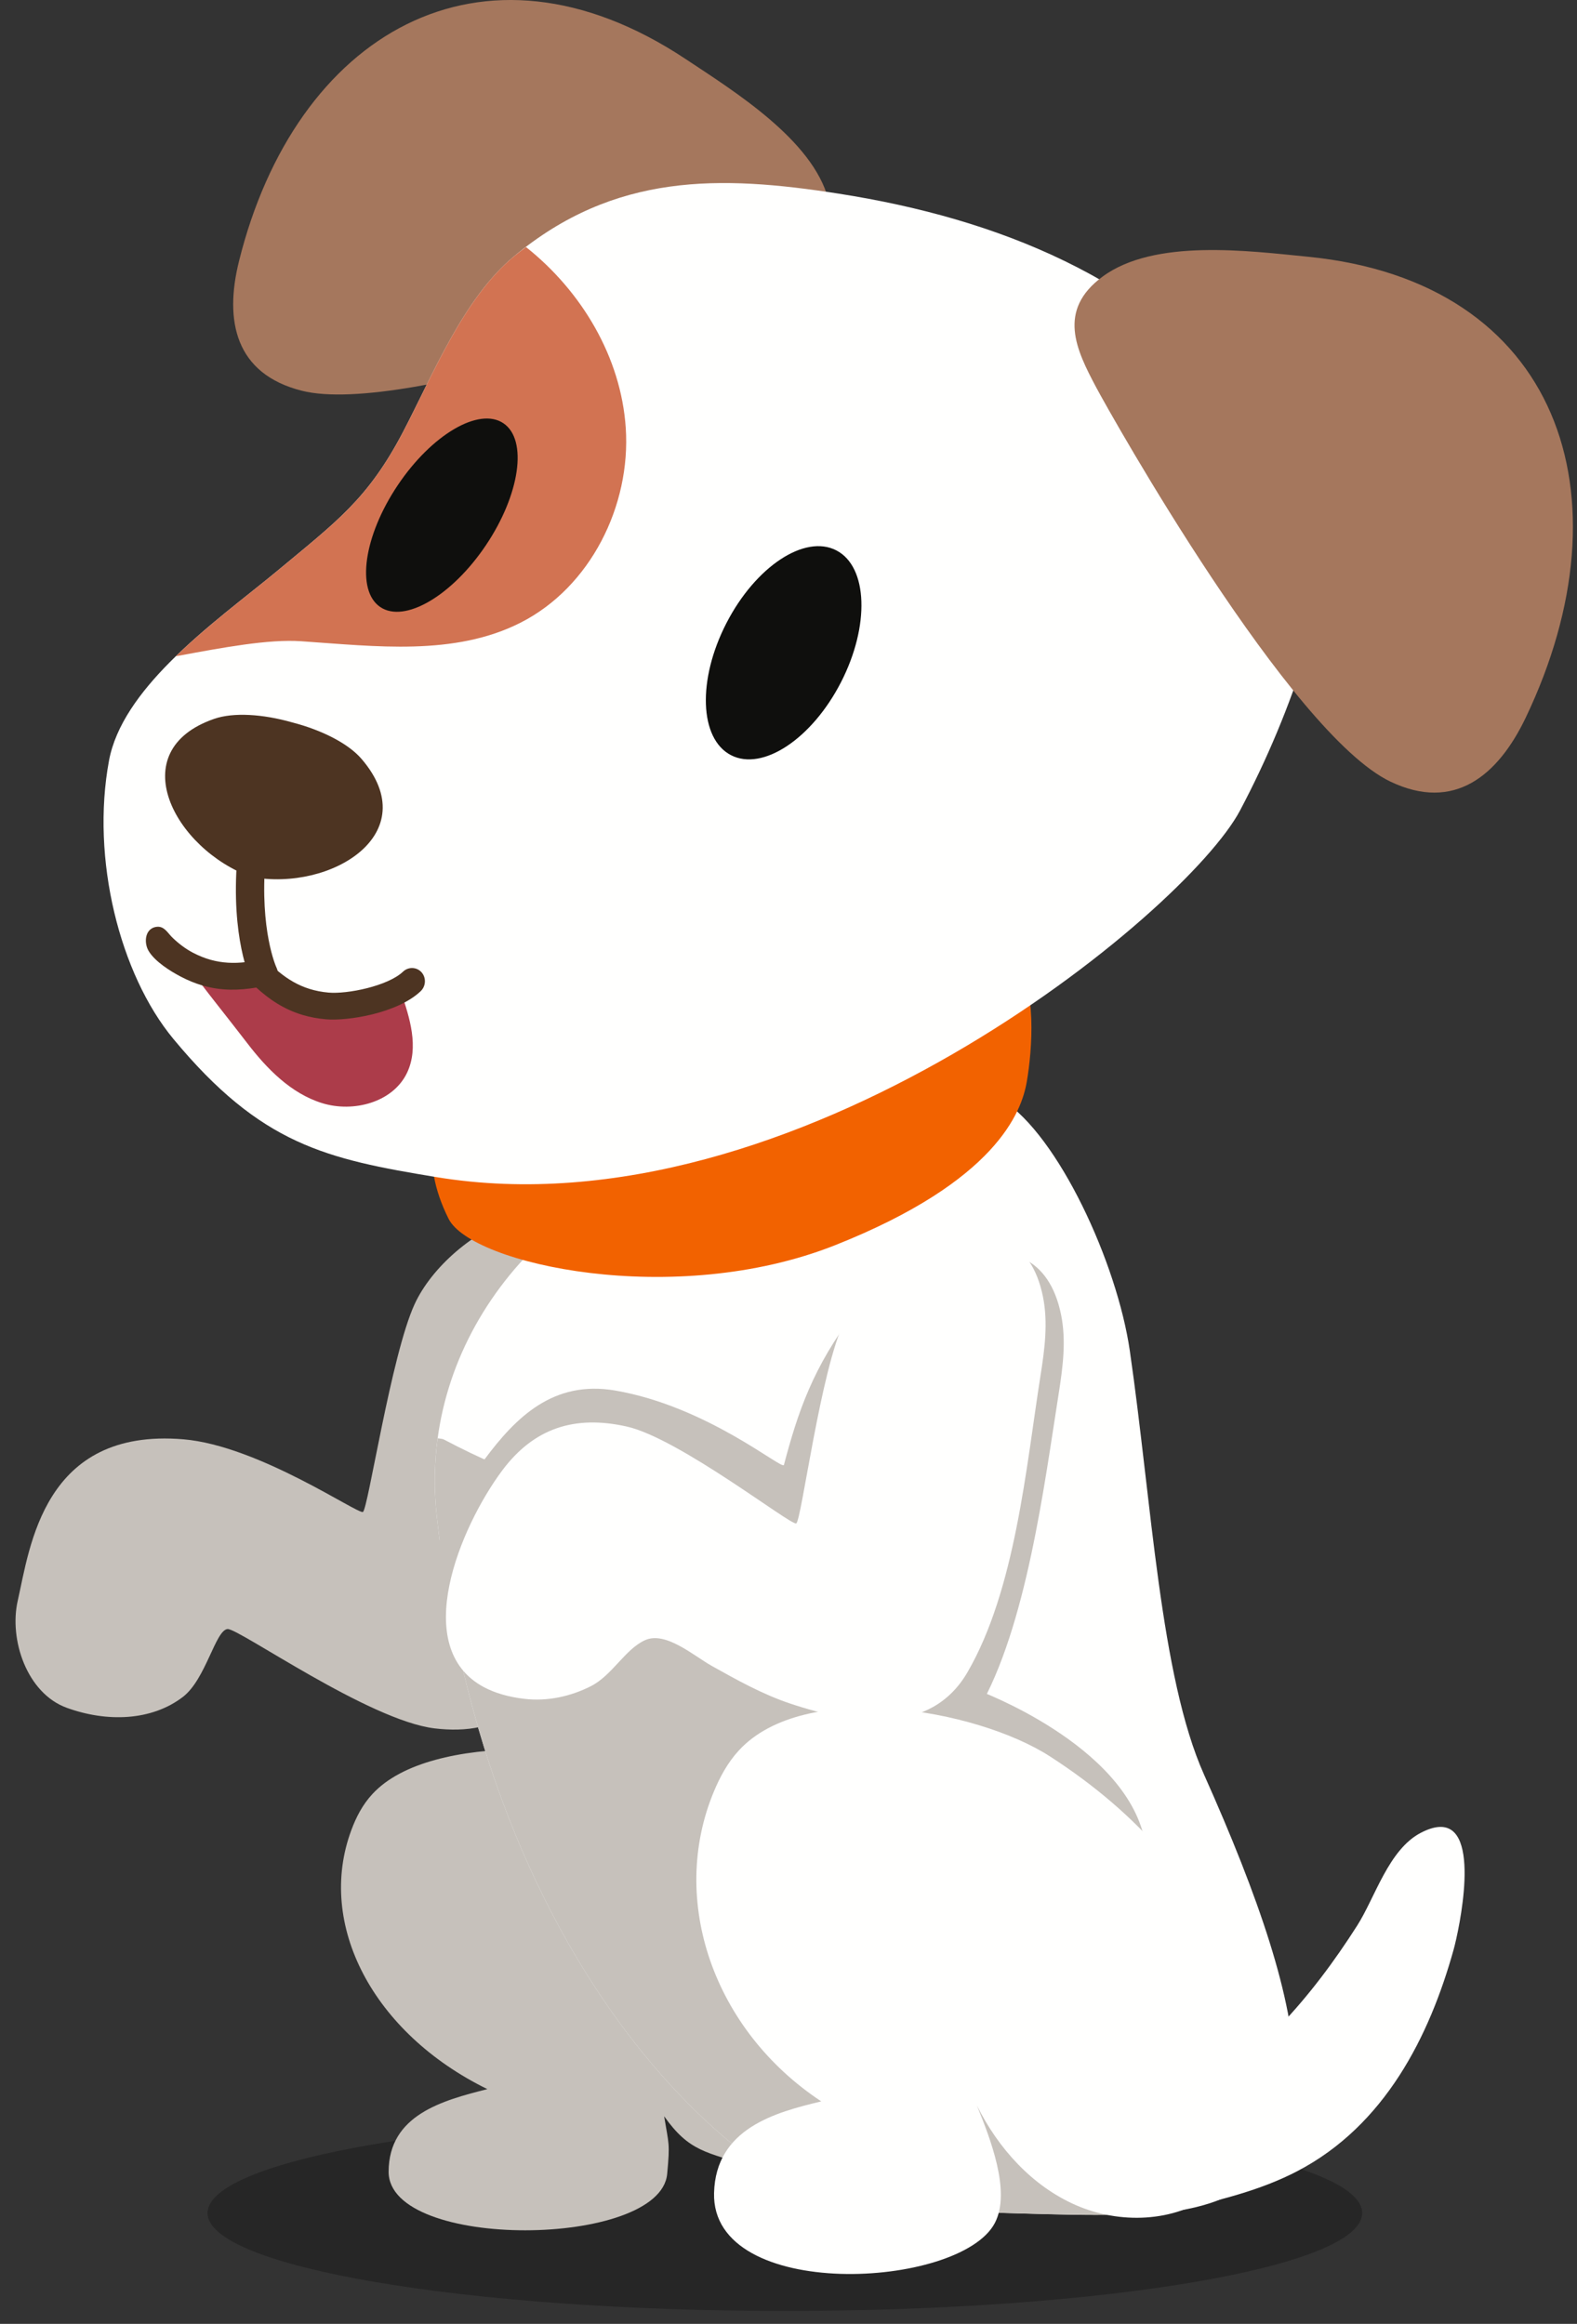 <?xml version="1.0" encoding="UTF-8"?>
<svg width="93px" height="137px" viewBox="0 0 93 137" version="1.1" xmlns="http://www.w3.org/2000/svg" xmlns:xlink="http://www.w3.org/1999/xlink">
    <rect x="0" y="0" width="93" height="137" fill="#333333" stroke="none"/>
    <title>begging</title>
    <g id="Dog-states" stroke="none" stroke-width="1" fill="none" fill-rule="evenodd">
        <g id="for-markdown-descriptions" transform="translate(-42, -19)">
            <g id="Group" transform="translate(14, 19)">
                <g id="begging" transform="translate(28.916, 0)">
                    <path d="M45.373,136.239 C26.566,136.239 11.324,133.654 11.324,130.466 C11.324,127.275 26.566,124.692 45.373,124.692 C64.174,124.692 79.417,127.275 79.417,130.466 C79.417,133.654 64.174,136.239 45.373,136.239 L45.373,136.239 Z" id="Clip-26" fill-opacity="0.25" fill="#000000"></path>
                    <path d="M83.929,107.707 C86.502,107.516 85.112,113.844 84.806,114.943 C83.38,120.055 80.754,125.298 75.594,127.995 C73.424,129.13 70.936,129.739 68.485,130.275 C67.76,130.434 66.971,130.35 66.348,129.973 C62.229,127.485 73.062,121.001 74.543,119.452 C76.293,117.622 77.788,115.609 79.121,113.52 C80.177,111.866 80.971,109.04 82.872,108.051 C83.282,107.837 83.632,107.728 83.929,107.707" id="Fill-28" fill="#FFFFFE"></path>
                    <path d="M3.02,100.68 C5.375,101.537 8.014,101.462 9.87,100.039 C11.226,98.998 11.786,96.107 12.502,96.038 C13.138,95.977 20.831,101.43 24.718,101.895 C26.494,102.107 28.521,101.901 29.685,100.481 C30.246,99.797 30.53,98.917 30.792,98.059 C32.562,92.249 33.896,86.294 34.778,80.267 C35.015,78.65 35.218,76.992 34.915,75.388 C33.553,68.181 25.542,72.521 23.535,76.884 C22.148,79.9 20.786,88.977 20.487,89.135 C20.197,89.288 14.333,85.225 9.902,84.852 C1.639,84.157 0.847,91.218 0.13,94.366 C-0.391,96.657 0.666,99.824 3.02,100.68" id="Fill-29" fill="#C6C1BB"></path>
                    <path d="M53.995,122.558 C54.06,122.15 54.09,121.736 54.085,121.325 C54.059,119.242 53.225,117.189 52.12,115.285 C49.598,110.945 45.23,106.438 39.806,104.558 C34.892,102.855 24.532,102.012 21.056,105.753 C20.456,106.398 20.084,107.137 19.806,107.884 C17.726,113.457 21.091,119.864 27.826,123.161 C25.18,123.828 22.006,124.682 22.003,128.034 C22,132.686 38.019,132.54 38.429,128.161 C38.601,126.321 38.527,126.445 38.25,124.76 C39.733,126.849 40.714,126.872 43.403,127.721 C46.092,128.57 49.274,128.34 51.395,126.838 C52.878,125.787 53.729,124.214 53.995,122.558" id="Fill-30" fill="#C6C1BB"></path>
                    <path d="M68.676,130.31 C64.586,130.998 55.224,130.081 51.091,130.49 C45.465,131.047 28.045,118.627 24.838,89.348 C23.763,79.542 30.442,70.54 41.224,67.451 C44.699,66.454 54.719,62.655 58.191,64.852 C61.491,66.94 64.959,74.439 65.713,79.637 C66.997,88.486 67.5,98.834 70.088,104.616 C76.553,119.069 78.351,128.682 68.676,130.31" id="Fill-31" fill="#FFFFFE"></path>
                    <path d="M65.973,130.549 C66.326,128.661 66.107,126.663 65.32,124.894 C64.505,123.064 63.161,121.505 62.004,119.851 C55.335,110.317 55.098,98.123 52.462,86.93 C52.127,85.509 51.492,82.058 50.448,83.117 C48.927,84.661 41.988,93.696 25.271,84.869 C25.156,84.808 25.019,84.816 24.894,84.792 C24.692,86.277 24.668,87.802 24.838,89.348 C28.045,118.627 45.464,131.047 51.091,130.491 C54.47,130.156 61.344,130.717 65.973,130.549" id="Fill-32" fill="#C6C1BB"></path>
                    <path d="M58.9,56.698 C60.266,58.001 59.956,61.951 59.633,63.79 C59.326,65.541 57.847,69.631 48.349,73.402 C38.851,77.174 26.883,74.53 25.541,71.857 C22.021,64.84 28.705,60.739 34.528,57.589 C40.011,54.624 48.703,50.893 54.67,54.136 C55.955,54.834 57.842,55.69 58.9,56.698" id="Fill-33" fill="#F26200"></path>
                    <path d="M13.176,15.407 C12.31,18.895 12.942,22.039 16.88,23.035 C23.056,24.596 42.463,17.436 44.226,16.735 C46.443,15.853 48.747,14.862 47.935,11.76 C47.015,8.246 42.364,5.371 39.523,3.484 C27.448,-4.536 16.484,2.06 13.176,15.407" id="Fill-34" fill="#A5775D"></path>
                    <path d="M5.512,44.841 C5.898,42.764 7.339,40.807 9.106,39.03 C11.158,36.965 13.65,35.142 15.44,33.653 C18.941,30.743 20.783,29.418 22.848,25.475 C24.613,22.104 26.409,17.602 29.383,15.123 C35.321,10.178 41.547,10.32 48.554,11.418 C57.929,12.887 66.643,16.381 72.741,23.91 C76.354,28.368 77.896,32.677 76.148,38.33 C75.143,41.584 73.809,44.766 72.21,47.785 C69.024,53.804 45.954,72.876 24.82,69.395 C18.322,68.323 14.489,67.498 9.307,61.246 C6.15,57.437 4.436,50.631 5.512,44.841" id="Fill-35" fill="#FFFFFE"></path>
                    <path d="M13.644,61.471 C14.817,63.005 16.243,64.467 18.088,65.036 C19.933,65.604 22.258,64.987 23.089,63.244 C23.801,61.748 23.256,59.986 22.704,58.423 C21.393,58.933 20.006,59.308 18.6,59.267 C17.195,59.226 15.763,58.731 14.795,57.711 C14.646,57.552 14.499,57.377 14.296,57.301 C14.018,57.196 13.71,57.301 13.424,57.38 C12.303,57.689 11.338,57.463 10.259,57.178 C10.539,57.252 10.834,57.858 10.995,58.07 C11.28,58.444 11.569,58.814 11.859,59.184 C12.454,59.946 13.056,60.703 13.644,61.471" id="Fill-36" fill="#AC3C4A"></path>
                    <path d="M35.986,25.222 C35.706,21.05 33.385,17.17 30.102,14.564 C29.862,14.747 29.622,14.925 29.383,15.123 C26.409,17.602 24.613,22.104 22.848,25.475 C20.783,29.418 18.941,30.743 15.44,33.653 C13.748,35.06 11.434,36.765 9.453,38.689 C12.282,38.163 14.918,37.672 16.853,37.804 C21.23,38.101 25.882,38.693 29.792,36.704 C33.898,34.616 36.295,29.817 35.986,25.222" id="Fill-37" fill="#D27352"></path>
                    <path d="M48.674,40.23 C46.958,43.563 44.056,45.484 42.191,44.519 C40.326,43.555 40.206,40.07 41.922,36.737 C43.638,33.403 46.539,31.482 48.405,32.447 C50.269,33.411 50.389,36.896 48.674,40.23" id="Fill-38" fill="#0F0F0D"></path>
                    <path d="M27.746,32.133 C25.74,35.123 22.948,36.759 21.509,35.787 C20.071,34.813 20.532,31.599 22.538,28.608 C24.544,25.617 27.336,23.981 28.774,24.954 C30.213,25.928 29.751,29.142 27.746,32.133" id="Fill-39" fill="#0F0F0D"></path>
                    <path d="M89.057,42.314 C87.421,45.731 84.839,47.875 81.077,46.077 C75.177,43.258 64.644,24.56 63.721,22.822 C62.56,20.633 61.406,18.3 64.103,16.309 C67.157,14.054 72.727,14.792 76.218,15.136 C91.048,16.601 95.306,29.244 89.057,42.314" id="Fill-40" fill="#A5775D"></path>
                    <path d="M20.406,44.742 C19.612,43.82 18.051,43.037 16.321,42.59 L16.315,42.588 L16.308,42.586 C14.589,42.096 12.852,41.983 11.71,42.38 C6.267,44.269 9.388,50.067 13.896,51.695 L13.895,51.696 L13.901,51.698 L13.909,51.701 L13.91,51.699 C18.617,52.575 24.183,49.139 20.406,44.742" id="Fill-41" fill="#4D3422"></path>
                    <path d="M8.018,54.745 C8.107,54.687 8.214,54.649 8.342,54.637 C8.764,54.597 8.963,54.983 9.22,55.242 C9.578,55.599 10.014,55.931 10.459,56.164 C11.892,56.915 13.178,56.866 14.633,56.533 L14.651,56.471 L14.699,56.519 L14.765,56.505 L14.747,56.567 C15.789,57.634 16.844,58.372 18.454,58.516 C19.568,58.616 21.957,58.131 22.851,57.283 C23.167,56.984 23.655,57.001 23.942,57.318 C24.228,57.637 24.205,58.137 23.89,58.436 C22.507,59.747 19.56,60.204 18.298,60.091 C17.809,60.048 17.361,59.961 16.948,59.84 C15.812,59.505 14.947,58.901 14.198,58.22 C13.2,58.387 12.147,58.427 11.009,58.093 C10.595,57.971 10.173,57.801 9.739,57.573 C9.113,57.245 8.233,56.692 7.856,56.074 C7.603,55.661 7.613,55.004 8.018,54.745" id="Fill-42" fill="#4D3422"></path>
                    <path d="M14.35,58.235 C14.557,58.31 14.795,58.3 15.009,58.189 C15.42,57.973 15.589,57.46 15.388,57.042 C15.367,56.996 14.398,54.859 14.736,50.702 C14.773,50.232 14.432,49.823 13.974,49.792 C13.514,49.76 13.111,50.116 13.073,50.586 C12.69,55.292 13.842,57.718 13.891,57.82 C13.989,58.022 14.157,58.165 14.35,58.235" id="Fill-43" fill="#4D3422"></path>
                    <path d="M26.538,98.105 C27.175,98.445 27.967,98.684 28.939,98.795 C30.288,98.951 31.655,98.651 32.849,98.043 C34.103,97.405 34.853,95.873 36.032,95.336 C37.249,94.782 38.897,96.25 39.98,96.857 C41.465,97.687 42.961,98.523 44.598,99.071 C48.355,100.328 52.88,100.961 55.051,97.226 C57.878,92.361 58.51,85.11 59.36,79.727 C59.603,78.184 52.313,73.69 49.488,77.373 C47.027,80.584 46.129,83.273 45.314,86.364 C45.229,86.689 40.803,82.906 35.36,81.976 C31.724,81.355 29.512,83.541 27.653,86.043 C25.188,89.364 22.15,95.77 26.538,98.105" id="Fill-44" fill="#C6C1BB"></path>
                    <path d="M28.695,100.536 C29.333,100.875 30.125,101.113 31.097,101.225 C32.446,101.381 33.813,101.08 35.007,100.473 C36.261,99.834 37.01,98.302 38.189,97.766 C39.407,97.211 41.054,98.68 42.138,99.286 C43.623,100.117 45.12,100.953 46.756,101.501 C50.513,102.758 54.617,104.519 56.787,100.784 C59.614,95.919 60.669,87.54 61.518,82.156 C61.761,80.615 61.97,79.034 61.658,77.504 C60.258,70.633 52.029,74.771 49.967,78.931 C48.542,81.806 48.331,85.087 47.516,88.178 C47.43,88.503 47.309,88.863 47.001,89.014 C46.703,89.16 46.344,89.055 46.036,88.93 C43.109,87.736 41.036,84.864 37.942,84.17 C34.846,83.477 31.614,85.278 29.756,87.781 C27.29,91.101 24.308,98.2 28.695,100.536" id="Fill-45" fill="#C6C1BB"></path>
                    <path d="M56.786,99.663 C56.786,99.663 65.396,102.831 66.58,108.434 C66.58,108.434 57.963,101.816 54.726,101.802 L56.786,99.663" id="Fill-46" fill="#C6C1BB"></path>
                    <path d="M71.959,116.434 C69.96,111.216 66.251,106.928 61.006,103.548 C56.624,100.724 46.521,98.998 42.656,103.195 C41.99,103.918 41.54,104.764 41.181,105.623 C38.51,112.031 41.167,119.691 47.517,123.884 C44.811,124.53 41.291,125.476 41.194,129.285 C41.032,135.736 55.715,134.955 57.754,131.051 C58.72,129.201 57.479,126.066 56.697,124.13 C57.948,126.647 59.947,128.872 62.533,130.001 C65.118,131.128 68.31,131.021 70.584,129.372 C72.174,128.218 74.64,123.43 71.959,116.434" id="Fill-47" fill="#FFFFFE"></path>
                    <path d="M27.625,99.465 C28.262,99.804 29.055,100.043 30.027,100.155 C31.376,100.31 32.742,100.01 33.936,99.402 C35.191,98.764 35.94,97.233 37.119,96.696 C38.336,96.142 39.985,97.61 41.068,98.216 C42.552,99.046 44.049,99.883 45.685,100.431 C49.442,101.688 53.968,102.321 56.138,98.586 C58.965,93.72 59.598,86.469 60.447,81.086 C60.691,79.544 60.9,77.964 60.588,76.434 C59.188,69.563 50.959,73.701 48.897,77.86 C47.471,80.736 46.348,89.66 46.04,89.811 C45.742,89.957 39.138,84.793 36.044,84.099 C32.948,83.405 30.544,84.208 28.685,86.711 C26.22,90.031 23.238,97.13 27.625,99.465" id="Fill-48" fill="#FFFFFE"></path>
                </g>
            </g>
        </g>
    </g>
</svg>